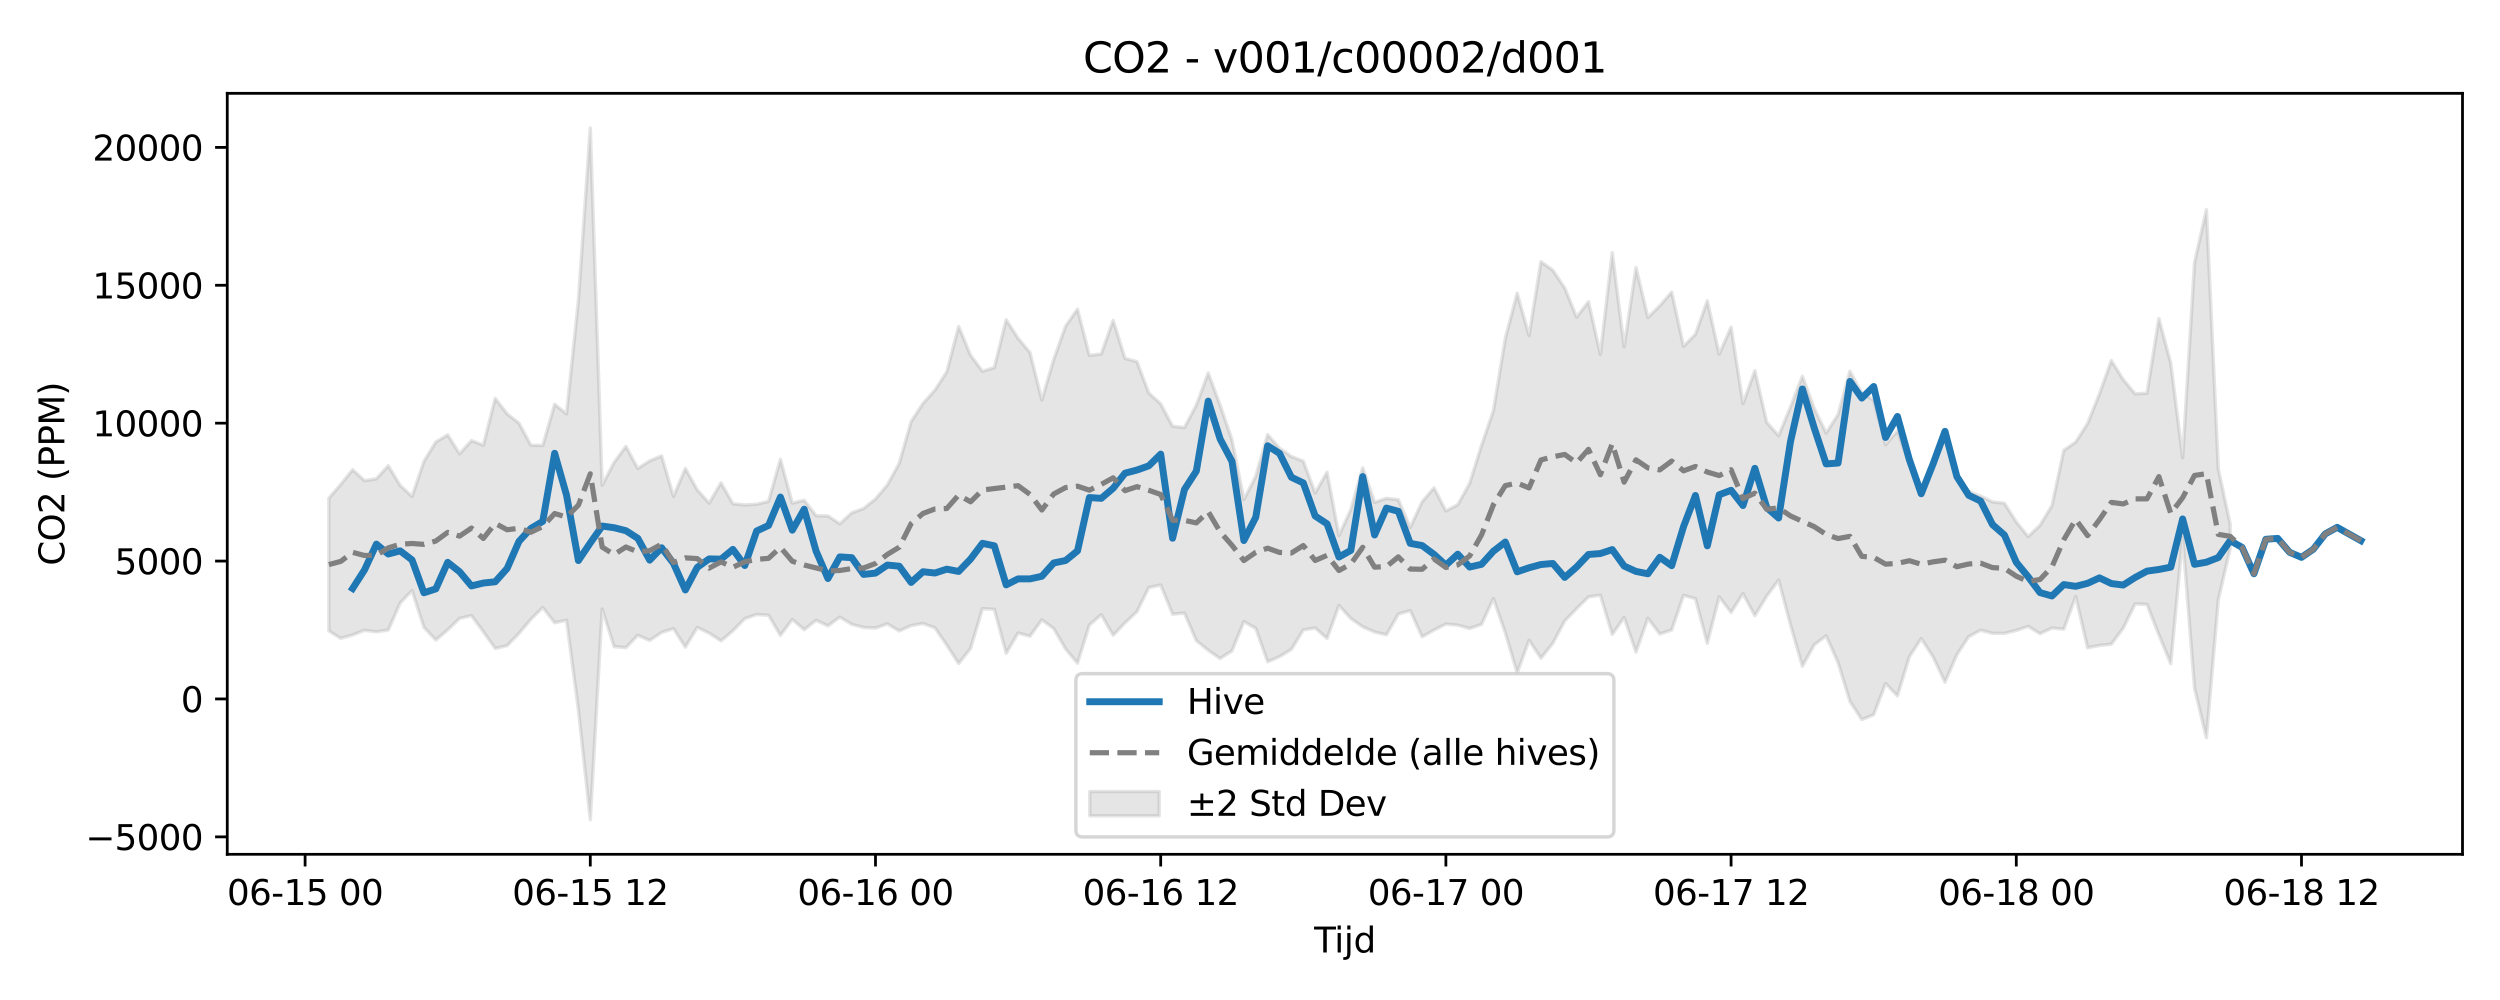 <?xml version="1.0" encoding="utf-8" standalone="no"?>
<!DOCTYPE svg PUBLIC "-//W3C//DTD SVG 1.1//EN"
  "http://www.w3.org/Graphics/SVG/1.1/DTD/svg11.dtd">
<svg xmlns:xlink="http://www.w3.org/1999/xlink" width="720pt" height="288pt" viewBox="0 0 720 288" xmlns="http://www.w3.org/2000/svg" version="1.1">
 <defs>
  <style type="text/css">*{stroke-linejoin: round; stroke-linecap: butt}</style>
 </defs>
 <g id="figure_1">
  <g id="patch_1">
   <path d="M 0 288 
L 720 288 
L 720 0 
L 0 0 
z
" style="fill: #ffffff"/>
  </g>
  <g id="axes_1">
   <g id="patch_2">
    <path d="M 65.45 246.04 
L 709.2 246.04 
L 709.2 26.88 
L 65.45 26.88 
z
" style="fill: #ffffff"/>
   </g>
   <g id="FillBetweenPolyCollection_1">
    <defs>
     <path id="m4453c1ad8b" d="M 94.711 -144.505 
L 94.711 -106.296 
L 98.134 -104.149 
L 101.556 -105.129 
L 104.979 -106.464 
L 108.401 -106.031 
L 111.823 -106.551 
L 115.246 -114.322 
L 118.668 -117.931 
L 122.09 -107.316 
L 125.513 -103.682 
L 128.935 -106.59 
L 132.358 -109.899 
L 135.78 -110.711 
L 139.202 -106.063 
L 142.625 -101.258 
L 146.047 -102.054 
L 149.469 -105.59 
L 152.892 -109.633 
L 156.314 -113.046 
L 159.737 -108.654 
L 163.159 -109.371 
L 166.581 -83.58 
L 170.004 -51.922 
L 173.426 -112.604 
L 176.849 -101.773 
L 180.271 -101.484 
L 183.693 -105.042 
L 187.116 -103.551 
L 190.538 -105.84 
L 193.96 -106.954 
L 197.383 -101.615 
L 200.805 -107.307 
L 204.228 -105.653 
L 207.65 -103.421 
L 211.072 -106.327 
L 214.495 -109.816 
L 217.917 -111.025 
L 221.339 -110.796 
L 224.762 -105.009 
L 228.184 -109.615 
L 231.607 -106.638 
L 235.029 -109.355 
L 238.451 -107.757 
L 241.874 -110.27 
L 245.296 -108.201 
L 248.719 -107.299 
L 252.141 -107.111 
L 255.563 -108.323 
L 258.986 -106.271 
L 262.408 -107.834 
L 265.83 -108.431 
L 269.253 -107.189 
L 272.675 -102.196 
L 276.098 -96.897 
L 279.52 -101.253 
L 282.942 -112.696 
L 286.365 -112.519 
L 289.787 -99.861 
L 293.21 -105.693 
L 296.632 -104.758 
L 300.054 -109.466 
L 303.477 -106.975 
L 306.899 -101.075 
L 310.321 -97.002 
L 313.744 -108.002 
L 317.166 -110.962 
L 320.589 -105.039 
L 324.011 -108.609 
L 327.433 -111.819 
L 330.856 -118.778 
L 334.278 -119.501 
L 337.7 -111.116 
L 341.123 -111.425 
L 344.545 -103.491 
L 347.968 -100.711 
L 351.39 -98.356 
L 354.812 -100.538 
L 358.235 -108.984 
L 361.657 -107.026 
L 365.08 -97.409 
L 368.502 -98.893 
L 371.924 -100.966 
L 375.347 -106.58 
L 378.769 -107.15 
L 382.191 -104.107 
L 385.614 -113.606 
L 389.036 -109.884 
L 392.459 -107.488 
L 395.881 -105.976 
L 399.303 -105.194 
L 402.726 -111.151 
L 406.148 -112.146 
L 409.57 -104.604 
L 412.993 -106.54 
L 416.415 -108.271 
L 419.838 -107.964 
L 423.26 -106.998 
L 426.682 -108.181 
L 430.105 -115.594 
L 433.527 -105.748 
L 436.95 -94.215 
L 440.372 -103.611 
L 443.794 -98.43 
L 447.217 -102.735 
L 450.639 -109.166 
L 454.061 -112.701 
L 457.484 -116.091 
L 460.906 -116.6 
L 464.329 -105.274 
L 467.751 -110.151 
L 471.173 -100.209 
L 474.596 -109.945 
L 478.018 -105.41 
L 481.44 -106.566 
L 484.863 -116.543 
L 488.285 -115.591 
L 491.708 -102.75 
L 495.13 -116.097 
L 498.552 -111.635 
L 501.975 -117.035 
L 505.397 -110.698 
L 508.82 -116.31 
L 512.242 -120.926 
L 515.664 -108.047 
L 519.087 -96.128 
L 522.509 -102.298 
L 525.931 -104.86 
L 529.354 -97.214 
L 532.776 -85.988 
L 536.199 -80.753 
L 539.621 -82.165 
L 543.043 -91.142 
L 546.466 -87.588 
L 549.888 -98.827 
L 553.311 -104.102 
L 556.733 -98.799 
L 560.155 -91.526 
L 563.578 -99.445 
L 567 -104.655 
L 570.422 -106.492 
L 573.845 -105.613 
L 577.267 -105.587 
L 580.69 -106.434 
L 584.112 -107.606 
L 587.534 -105.497 
L 590.957 -107.121 
L 594.379 -106.812 
L 597.801 -116.172 
L 601.224 -101.449 
L 604.646 -102.103 
L 608.069 -102.481 
L 611.491 -107.085 
L 614.913 -114.084 
L 618.336 -113.919 
L 621.758 -105.178 
L 625.181 -96.848 
L 628.603 -133.2 
L 632.025 -89.754 
L 635.448 -75.549 
L 638.87 -115.217 
L 642.292 -130.009 
L 642.292 -137.078 
L 642.292 -137.078 
L 638.87 -152.98 
L 635.448 -227.6 
L 632.025 -212.407 
L 628.603 -156.165 
L 625.181 -183.405 
L 621.758 -196.275 
L 618.336 -174.75 
L 614.913 -174.581 
L 611.491 -178.666 
L 608.069 -184.164 
L 604.646 -174.564 
L 601.224 -166.038 
L 597.801 -160.664 
L 594.379 -158.318 
L 590.957 -142.372 
L 587.534 -136.734 
L 584.112 -133.458 
L 580.69 -137.692 
L 577.267 -143.074 
L 573.845 -143.444 
L 570.422 -145.122 
L 567 -146.484 
L 563.578 -150.126 
L 560.155 -161.817 
L 556.733 -153.579 
L 553.311 -146.901 
L 549.888 -154.209 
L 546.466 -163.898 
L 543.043 -159.916 
L 539.621 -172.79 
L 536.199 -174.785 
L 532.776 -181.071 
L 529.354 -168.58 
L 525.931 -163.292 
L 522.509 -170.343 
L 519.087 -179.655 
L 515.664 -170.774 
L 512.242 -162.52 
L 508.82 -166.365 
L 505.397 -181.236 
L 501.975 -171.739 
L 498.552 -193.778 
L 495.13 -185.99 
L 491.708 -201.357 
L 488.285 -191.724 
L 484.863 -188.265 
L 481.44 -203.861 
L 478.018 -199.935 
L 474.596 -196.555 
L 471.173 -210.935 
L 467.751 -188.146 
L 464.329 -215.228 
L 460.906 -185.948 
L 457.484 -201.094 
L 454.061 -196.664 
L 450.639 -205.072 
L 447.217 -210.168 
L 443.794 -212.626 
L 440.372 -191.352 
L 436.95 -203.545 
L 433.527 -190.545 
L 430.105 -169.712 
L 426.682 -159.716 
L 423.26 -148.796 
L 419.838 -142.647 
L 416.415 -140.849 
L 412.993 -147.487 
L 409.57 -143.492 
L 406.148 -136.087 
L 402.726 -144.093 
L 399.303 -144.479 
L 395.881 -143.342 
L 392.459 -153.26 
L 389.036 -141.267 
L 385.614 -133.773 
L 382.191 -152.015 
L 378.769 -146.021 
L 375.347 -155.19 
L 371.924 -156.514 
L 368.502 -158.899 
L 365.08 -162.836 
L 361.657 -150.833 
L 358.235 -144.131 
L 354.812 -161.365 
L 351.39 -171.324 
L 347.968 -180.578 
L 344.545 -171.322 
L 341.123 -164.854 
L 337.7 -165.238 
L 334.278 -171.685 
L 330.856 -174.815 
L 327.433 -183.863 
L 324.011 -184.768 
L 320.589 -195.735 
L 317.166 -186.06 
L 313.744 -185.655 
L 310.321 -198.959 
L 306.899 -194.086 
L 303.477 -184.501 
L 300.054 -172.765 
L 296.632 -186.476 
L 293.21 -190.555 
L 289.787 -195.904 
L 286.365 -182.135 
L 282.942 -181.066 
L 279.52 -185.698 
L 276.098 -193.991 
L 272.675 -180.906 
L 269.253 -175.632 
L 265.83 -171.829 
L 262.408 -166.573 
L 258.986 -154.562 
L 255.563 -148.34 
L 252.141 -144.297 
L 248.719 -141.555 
L 245.296 -140.299 
L 241.874 -137.127 
L 238.451 -139.417 
L 235.029 -139.465 
L 231.607 -143.922 
L 228.184 -143.095 
L 224.762 -155.714 
L 221.339 -143.597 
L 217.917 -142.789 
L 214.495 -142.579 
L 211.072 -142.916 
L 207.65 -148.944 
L 204.228 -143.097 
L 200.805 -146.927 
L 197.383 -153.07 
L 193.96 -145.032 
L 190.538 -156.709 
L 187.116 -155.269 
L 183.693 -153.07 
L 180.271 -159.448 
L 176.849 -154.785 
L 173.426 -148.272 
L 170.004 -251.158 
L 166.581 -201.471 
L 163.159 -168.814 
L 159.737 -171.554 
L 156.314 -159.676 
L 152.892 -159.793 
L 149.469 -166.129 
L 146.047 -168.806 
L 142.625 -173.262 
L 139.202 -159.774 
L 135.78 -161.117 
L 132.358 -157.29 
L 128.935 -162.764 
L 125.513 -160.688 
L 122.09 -155.123 
L 118.668 -145.018 
L 115.246 -148.195 
L 111.823 -153.881 
L 108.401 -150.111 
L 104.979 -149.572 
L 101.556 -152.716 
L 98.134 -148.492 
L 94.711 -144.505 
z
" style="stroke: #808080; stroke-opacity: 0.2"/>
    </defs>
    <g clip-path="url(#p0a1181c91d)">
     <use xlink:href="#m4453c1ad8b" x="0" y="288" style="fill: #808080; fill-opacity: 0.2; stroke: #808080; stroke-opacity: 0.2"/>
    </g>
   </g>
   <g id="matplotlib.axis_1">
    <g id="xtick_1">
     <g id="line2d_1">
      <defs>
       <path id="m16ff8e1f0d" d="M 0 0 
L 0 3.5 
" style="stroke: #000000; stroke-width: 0.8"/>
      </defs>
      <g>
       <use xlink:href="#m16ff8e1f0d" x="87.867" y="246.04" style="stroke: #000000; stroke-width: 0.8"/>
      </g>
     </g>
     <g id="text_1">
      <!-- 06-15 00 -->
      <g transform="translate(65.386 260.638) scale(0.1 -0.1)">
       <defs>
        <path id="DejaVuSans-30" d="M 2034 4250 
Q 1547 4250 1301 3770 
Q 1056 3291 1056 2328 
Q 1056 1369 1301 889 
Q 1547 409 2034 409 
Q 2525 409 2770 889 
Q 3016 1369 3016 2328 
Q 3016 3291 2770 3770 
Q 2525 4250 2034 4250 
z
M 2034 4750 
Q 2819 4750 3233 4129 
Q 3647 3509 3647 2328 
Q 3647 1150 3233 529 
Q 2819 -91 2034 -91 
Q 1250 -91 836 529 
Q 422 1150 422 2328 
Q 422 3509 836 4129 
Q 1250 4750 2034 4750 
z
" transform="scale(0.016)"/>
        <path id="DejaVuSans-36" d="M 2113 2584 
Q 1688 2584 1439 2293 
Q 1191 2003 1191 1497 
Q 1191 994 1439 701 
Q 1688 409 2113 409 
Q 2538 409 2786 701 
Q 3034 994 3034 1497 
Q 3034 2003 2786 2293 
Q 2538 2584 2113 2584 
z
M 3366 4563 
L 3366 3988 
Q 3128 4100 2886 4159 
Q 2644 4219 2406 4219 
Q 1781 4219 1451 3797 
Q 1122 3375 1075 2522 
Q 1259 2794 1537 2939 
Q 1816 3084 2150 3084 
Q 2853 3084 3261 2657 
Q 3669 2231 3669 1497 
Q 3669 778 3244 343 
Q 2819 -91 2113 -91 
Q 1303 -91 875 529 
Q 447 1150 447 2328 
Q 447 3434 972 4092 
Q 1497 4750 2381 4750 
Q 2619 4750 2861 4703 
Q 3103 4656 3366 4563 
z
" transform="scale(0.016)"/>
        <path id="DejaVuSans-2d" d="M 313 2009 
L 1997 2009 
L 1997 1497 
L 313 1497 
L 313 2009 
z
" transform="scale(0.016)"/>
        <path id="DejaVuSans-31" d="M 794 531 
L 1825 531 
L 1825 4091 
L 703 3866 
L 703 4441 
L 1819 4666 
L 2450 4666 
L 2450 531 
L 3481 531 
L 3481 0 
L 794 0 
L 794 531 
z
" transform="scale(0.016)"/>
        <path id="DejaVuSans-35" d="M 691 4666 
L 3169 4666 
L 3169 4134 
L 1269 4134 
L 1269 2991 
Q 1406 3038 1543 3061 
Q 1681 3084 1819 3084 
Q 2600 3084 3056 2656 
Q 3513 2228 3513 1497 
Q 3513 744 3044 326 
Q 2575 -91 1722 -91 
Q 1428 -91 1123 -41 
Q 819 9 494 109 
L 494 744 
Q 775 591 1075 516 
Q 1375 441 1709 441 
Q 2250 441 2565 725 
Q 2881 1009 2881 1497 
Q 2881 1984 2565 2268 
Q 2250 2553 1709 2553 
Q 1456 2553 1204 2497 
Q 953 2441 691 2322 
L 691 4666 
z
" transform="scale(0.016)"/>
        <path id="DejaVuSans-20" transform="scale(0.016)"/>
       </defs>
       <use xlink:href="#DejaVuSans-30"/>
       <use xlink:href="#DejaVuSans-36" transform="translate(63.623 0)"/>
       <use xlink:href="#DejaVuSans-2d" transform="translate(127.246 0)"/>
       <use xlink:href="#DejaVuSans-31" transform="translate(163.33 0)"/>
       <use xlink:href="#DejaVuSans-35" transform="translate(226.953 0)"/>
       <use xlink:href="#DejaVuSans-20" transform="translate(290.576 0)"/>
       <use xlink:href="#DejaVuSans-30" transform="translate(322.363 0)"/>
       <use xlink:href="#DejaVuSans-30" transform="translate(385.986 0)"/>
      </g>
     </g>
    </g>
    <g id="xtick_2">
     <g id="line2d_2">
      <g>
       <use xlink:href="#m16ff8e1f0d" x="170.004" y="246.04" style="stroke: #000000; stroke-width: 0.8"/>
      </g>
     </g>
     <g id="text_2">
      <!-- 06-15 12 -->
      <g transform="translate(147.523 260.638) scale(0.1 -0.1)">
       <defs>
        <path id="DejaVuSans-32" d="M 1228 531 
L 3431 531 
L 3431 0 
L 469 0 
L 469 531 
Q 828 903 1448 1529 
Q 2069 2156 2228 2338 
Q 2531 2678 2651 2914 
Q 2772 3150 2772 3378 
Q 2772 3750 2511 3984 
Q 2250 4219 1831 4219 
Q 1534 4219 1204 4116 
Q 875 4013 500 3803 
L 500 4441 
Q 881 4594 1212 4672 
Q 1544 4750 1819 4750 
Q 2544 4750 2975 4387 
Q 3406 4025 3406 3419 
Q 3406 3131 3298 2873 
Q 3191 2616 2906 2266 
Q 2828 2175 2409 1742 
Q 1991 1309 1228 531 
z
" transform="scale(0.016)"/>
       </defs>
       <use xlink:href="#DejaVuSans-30"/>
       <use xlink:href="#DejaVuSans-36" transform="translate(63.623 0)"/>
       <use xlink:href="#DejaVuSans-2d" transform="translate(127.246 0)"/>
       <use xlink:href="#DejaVuSans-31" transform="translate(163.33 0)"/>
       <use xlink:href="#DejaVuSans-35" transform="translate(226.953 0)"/>
       <use xlink:href="#DejaVuSans-20" transform="translate(290.576 0)"/>
       <use xlink:href="#DejaVuSans-31" transform="translate(322.363 0)"/>
       <use xlink:href="#DejaVuSans-32" transform="translate(385.986 0)"/>
      </g>
     </g>
    </g>
    <g id="xtick_3">
     <g id="line2d_3">
      <g>
       <use xlink:href="#m16ff8e1f0d" x="252.141" y="246.04" style="stroke: #000000; stroke-width: 0.8"/>
      </g>
     </g>
     <g id="text_3">
      <!-- 06-16 00 -->
      <g transform="translate(229.66 260.638) scale(0.1 -0.1)">
       <use xlink:href="#DejaVuSans-30"/>
       <use xlink:href="#DejaVuSans-36" transform="translate(63.623 0)"/>
       <use xlink:href="#DejaVuSans-2d" transform="translate(127.246 0)"/>
       <use xlink:href="#DejaVuSans-31" transform="translate(163.33 0)"/>
       <use xlink:href="#DejaVuSans-36" transform="translate(226.953 0)"/>
       <use xlink:href="#DejaVuSans-20" transform="translate(290.576 0)"/>
       <use xlink:href="#DejaVuSans-30" transform="translate(322.363 0)"/>
       <use xlink:href="#DejaVuSans-30" transform="translate(385.986 0)"/>
      </g>
     </g>
    </g>
    <g id="xtick_4">
     <g id="line2d_4">
      <g>
       <use xlink:href="#m16ff8e1f0d" x="334.278" y="246.04" style="stroke: #000000; stroke-width: 0.8"/>
      </g>
     </g>
     <g id="text_4">
      <!-- 06-16 12 -->
      <g transform="translate(311.798 260.638) scale(0.1 -0.1)">
       <use xlink:href="#DejaVuSans-30"/>
       <use xlink:href="#DejaVuSans-36" transform="translate(63.623 0)"/>
       <use xlink:href="#DejaVuSans-2d" transform="translate(127.246 0)"/>
       <use xlink:href="#DejaVuSans-31" transform="translate(163.33 0)"/>
       <use xlink:href="#DejaVuSans-36" transform="translate(226.953 0)"/>
       <use xlink:href="#DejaVuSans-20" transform="translate(290.576 0)"/>
       <use xlink:href="#DejaVuSans-31" transform="translate(322.363 0)"/>
       <use xlink:href="#DejaVuSans-32" transform="translate(385.986 0)"/>
      </g>
     </g>
    </g>
    <g id="xtick_5">
     <g id="line2d_5">
      <g>
       <use xlink:href="#m16ff8e1f0d" x="416.415" y="246.04" style="stroke: #000000; stroke-width: 0.8"/>
      </g>
     </g>
     <g id="text_5">
      <!-- 06-17 00 -->
      <g transform="translate(393.935 260.638) scale(0.1 -0.1)">
       <defs>
        <path id="DejaVuSans-37" d="M 525 4666 
L 3525 4666 
L 3525 4397 
L 1831 0 
L 1172 0 
L 2766 4134 
L 525 4134 
L 525 4666 
z
" transform="scale(0.016)"/>
       </defs>
       <use xlink:href="#DejaVuSans-30"/>
       <use xlink:href="#DejaVuSans-36" transform="translate(63.623 0)"/>
       <use xlink:href="#DejaVuSans-2d" transform="translate(127.246 0)"/>
       <use xlink:href="#DejaVuSans-31" transform="translate(163.33 0)"/>
       <use xlink:href="#DejaVuSans-37" transform="translate(226.953 0)"/>
       <use xlink:href="#DejaVuSans-20" transform="translate(290.576 0)"/>
       <use xlink:href="#DejaVuSans-30" transform="translate(322.363 0)"/>
       <use xlink:href="#DejaVuSans-30" transform="translate(385.986 0)"/>
      </g>
     </g>
    </g>
    <g id="xtick_6">
     <g id="line2d_6">
      <g>
       <use xlink:href="#m16ff8e1f0d" x="498.552" y="246.04" style="stroke: #000000; stroke-width: 0.8"/>
      </g>
     </g>
     <g id="text_6">
      <!-- 06-17 12 -->
      <g transform="translate(476.072 260.638) scale(0.1 -0.1)">
       <use xlink:href="#DejaVuSans-30"/>
       <use xlink:href="#DejaVuSans-36" transform="translate(63.623 0)"/>
       <use xlink:href="#DejaVuSans-2d" transform="translate(127.246 0)"/>
       <use xlink:href="#DejaVuSans-31" transform="translate(163.33 0)"/>
       <use xlink:href="#DejaVuSans-37" transform="translate(226.953 0)"/>
       <use xlink:href="#DejaVuSans-20" transform="translate(290.576 0)"/>
       <use xlink:href="#DejaVuSans-31" transform="translate(322.363 0)"/>
       <use xlink:href="#DejaVuSans-32" transform="translate(385.986 0)"/>
      </g>
     </g>
    </g>
    <g id="xtick_7">
     <g id="line2d_7">
      <g>
       <use xlink:href="#m16ff8e1f0d" x="580.69" y="246.04" style="stroke: #000000; stroke-width: 0.8"/>
      </g>
     </g>
     <g id="text_7">
      <!-- 06-18 00 -->
      <g transform="translate(558.209 260.638) scale(0.1 -0.1)">
       <defs>
        <path id="DejaVuSans-38" d="M 2034 2216 
Q 1584 2216 1326 1975 
Q 1069 1734 1069 1313 
Q 1069 891 1326 650 
Q 1584 409 2034 409 
Q 2484 409 2743 651 
Q 3003 894 3003 1313 
Q 3003 1734 2745 1975 
Q 2488 2216 2034 2216 
z
M 1403 2484 
Q 997 2584 770 2862 
Q 544 3141 544 3541 
Q 544 4100 942 4425 
Q 1341 4750 2034 4750 
Q 2731 4750 3128 4425 
Q 3525 4100 3525 3541 
Q 3525 3141 3298 2862 
Q 3072 2584 2669 2484 
Q 3125 2378 3379 2068 
Q 3634 1759 3634 1313 
Q 3634 634 3220 271 
Q 2806 -91 2034 -91 
Q 1263 -91 848 271 
Q 434 634 434 1313 
Q 434 1759 690 2068 
Q 947 2378 1403 2484 
z
M 1172 3481 
Q 1172 3119 1398 2916 
Q 1625 2713 2034 2713 
Q 2441 2713 2670 2916 
Q 2900 3119 2900 3481 
Q 2900 3844 2670 4047 
Q 2441 4250 2034 4250 
Q 1625 4250 1398 4047 
Q 1172 3844 1172 3481 
z
" transform="scale(0.016)"/>
       </defs>
       <use xlink:href="#DejaVuSans-30"/>
       <use xlink:href="#DejaVuSans-36" transform="translate(63.623 0)"/>
       <use xlink:href="#DejaVuSans-2d" transform="translate(127.246 0)"/>
       <use xlink:href="#DejaVuSans-31" transform="translate(163.33 0)"/>
       <use xlink:href="#DejaVuSans-38" transform="translate(226.953 0)"/>
       <use xlink:href="#DejaVuSans-20" transform="translate(290.576 0)"/>
       <use xlink:href="#DejaVuSans-30" transform="translate(322.363 0)"/>
       <use xlink:href="#DejaVuSans-30" transform="translate(385.986 0)"/>
      </g>
     </g>
    </g>
    <g id="xtick_8">
     <g id="line2d_8">
      <g>
       <use xlink:href="#m16ff8e1f0d" x="662.827" y="246.04" style="stroke: #000000; stroke-width: 0.8"/>
      </g>
     </g>
     <g id="text_8">
      <!-- 06-18 12 -->
      <g transform="translate(640.346 260.638) scale(0.1 -0.1)">
       <use xlink:href="#DejaVuSans-30"/>
       <use xlink:href="#DejaVuSans-36" transform="translate(63.623 0)"/>
       <use xlink:href="#DejaVuSans-2d" transform="translate(127.246 0)"/>
       <use xlink:href="#DejaVuSans-31" transform="translate(163.33 0)"/>
       <use xlink:href="#DejaVuSans-38" transform="translate(226.953 0)"/>
       <use xlink:href="#DejaVuSans-20" transform="translate(290.576 0)"/>
       <use xlink:href="#DejaVuSans-31" transform="translate(322.363 0)"/>
       <use xlink:href="#DejaVuSans-32" transform="translate(385.986 0)"/>
      </g>
     </g>
    </g>
    <g id="text_9">
     <!-- Tijd -->
     <g transform="translate(378.475 274.317) scale(0.1 -0.1)">
      <defs>
       <path id="DejaVuSans-54" d="M -19 4666 
L 3928 4666 
L 3928 4134 
L 2272 4134 
L 2272 0 
L 1638 0 
L 1638 4134 
L -19 4134 
L -19 4666 
z
" transform="scale(0.016)"/>
       <path id="DejaVuSans-69" d="M 603 3500 
L 1178 3500 
L 1178 0 
L 603 0 
L 603 3500 
z
M 603 4863 
L 1178 4863 
L 1178 4134 
L 603 4134 
L 603 4863 
z
" transform="scale(0.016)"/>
       <path id="DejaVuSans-6a" d="M 603 3500 
L 1178 3500 
L 1178 -63 
Q 1178 -731 923 -1031 
Q 669 -1331 103 -1331 
L -116 -1331 
L -116 -844 
L 38 -844 
Q 366 -844 484 -692 
Q 603 -541 603 -63 
L 603 3500 
z
M 603 4863 
L 1178 4863 
L 1178 4134 
L 603 4134 
L 603 4863 
z
" transform="scale(0.016)"/>
       <path id="DejaVuSans-64" d="M 2906 2969 
L 2906 4863 
L 3481 4863 
L 3481 0 
L 2906 0 
L 2906 525 
Q 2725 213 2448 61 
Q 2172 -91 1784 -91 
Q 1150 -91 751 415 
Q 353 922 353 1747 
Q 353 2572 751 3078 
Q 1150 3584 1784 3584 
Q 2172 3584 2448 3432 
Q 2725 3281 2906 2969 
z
M 947 1747 
Q 947 1113 1208 752 
Q 1469 391 1925 391 
Q 2381 391 2643 752 
Q 2906 1113 2906 1747 
Q 2906 2381 2643 2742 
Q 2381 3103 1925 3103 
Q 1469 3103 1208 2742 
Q 947 2381 947 1747 
z
" transform="scale(0.016)"/>
      </defs>
      <use xlink:href="#DejaVuSans-54"/>
      <use xlink:href="#DejaVuSans-69" transform="translate(57.959 0)"/>
      <use xlink:href="#DejaVuSans-6a" transform="translate(85.742 0)"/>
      <use xlink:href="#DejaVuSans-64" transform="translate(113.525 0)"/>
     </g>
    </g>
   </g>
   <g id="matplotlib.axis_2">
    <g id="ytick_1">
     <g id="line2d_9">
      <defs>
       <path id="m783208caa9" d="M 0 0 
L -3.5 0 
" style="stroke: #000000; stroke-width: 0.8"/>
      </defs>
      <g>
       <use xlink:href="#m783208caa9" x="65.45" y="241.011" style="stroke: #000000; stroke-width: 0.8"/>
      </g>
     </g>
     <g id="text_10">
      <!-- −5000 -->
      <g transform="translate(24.62 244.81) scale(0.1 -0.1)">
       <defs>
        <path id="DejaVuSans-2212" d="M 678 2272 
L 4684 2272 
L 4684 1741 
L 678 1741 
L 678 2272 
z
" transform="scale(0.016)"/>
       </defs>
       <use xlink:href="#DejaVuSans-2212"/>
       <use xlink:href="#DejaVuSans-35" transform="translate(83.789 0)"/>
       <use xlink:href="#DejaVuSans-30" transform="translate(147.412 0)"/>
       <use xlink:href="#DejaVuSans-30" transform="translate(211.035 0)"/>
       <use xlink:href="#DejaVuSans-30" transform="translate(274.658 0)"/>
      </g>
     </g>
    </g>
    <g id="ytick_2">
     <g id="line2d_10">
      <g>
       <use xlink:href="#m783208caa9" x="65.45" y="201.298" style="stroke: #000000; stroke-width: 0.8"/>
      </g>
     </g>
     <g id="text_11">
      <!-- 0 -->
      <g transform="translate(52.087 205.098) scale(0.1 -0.1)">
       <use xlink:href="#DejaVuSans-30"/>
      </g>
     </g>
    </g>
    <g id="ytick_3">
     <g id="line2d_11">
      <g>
       <use xlink:href="#m783208caa9" x="65.45" y="161.586" style="stroke: #000000; stroke-width: 0.8"/>
      </g>
     </g>
     <g id="text_12">
      <!-- 5000 -->
      <g transform="translate(33 165.385) scale(0.1 -0.1)">
       <use xlink:href="#DejaVuSans-35"/>
       <use xlink:href="#DejaVuSans-30" transform="translate(63.623 0)"/>
       <use xlink:href="#DejaVuSans-30" transform="translate(127.246 0)"/>
       <use xlink:href="#DejaVuSans-30" transform="translate(190.869 0)"/>
      </g>
     </g>
    </g>
    <g id="ytick_4">
     <g id="line2d_12">
      <g>
       <use xlink:href="#m783208caa9" x="65.45" y="121.874" style="stroke: #000000; stroke-width: 0.8"/>
      </g>
     </g>
     <g id="text_13">
      <!-- 10000 -->
      <g transform="translate(26.637 125.673) scale(0.1 -0.1)">
       <use xlink:href="#DejaVuSans-31"/>
       <use xlink:href="#DejaVuSans-30" transform="translate(63.623 0)"/>
       <use xlink:href="#DejaVuSans-30" transform="translate(127.246 0)"/>
       <use xlink:href="#DejaVuSans-30" transform="translate(190.869 0)"/>
       <use xlink:href="#DejaVuSans-30" transform="translate(254.492 0)"/>
      </g>
     </g>
    </g>
    <g id="ytick_5">
     <g id="line2d_13">
      <g>
       <use xlink:href="#m783208caa9" x="65.45" y="82.162" style="stroke: #000000; stroke-width: 0.8"/>
      </g>
     </g>
     <g id="text_14">
      <!-- 15000 -->
      <g transform="translate(26.637 85.961) scale(0.1 -0.1)">
       <use xlink:href="#DejaVuSans-31"/>
       <use xlink:href="#DejaVuSans-35" transform="translate(63.623 0)"/>
       <use xlink:href="#DejaVuSans-30" transform="translate(127.246 0)"/>
       <use xlink:href="#DejaVuSans-30" transform="translate(190.869 0)"/>
       <use xlink:href="#DejaVuSans-30" transform="translate(254.492 0)"/>
      </g>
     </g>
    </g>
    <g id="ytick_6">
     <g id="line2d_14">
      <g>
       <use xlink:href="#m783208caa9" x="65.45" y="42.449" style="stroke: #000000; stroke-width: 0.8"/>
      </g>
     </g>
     <g id="text_15">
      <!-- 20000 -->
      <g transform="translate(26.637 46.248) scale(0.1 -0.1)">
       <use xlink:href="#DejaVuSans-32"/>
       <use xlink:href="#DejaVuSans-30" transform="translate(63.623 0)"/>
       <use xlink:href="#DejaVuSans-30" transform="translate(127.246 0)"/>
       <use xlink:href="#DejaVuSans-30" transform="translate(190.869 0)"/>
       <use xlink:href="#DejaVuSans-30" transform="translate(254.492 0)"/>
      </g>
     </g>
    </g>
    <g id="text_16">
     <!-- CO2 (PPM) -->
     <g transform="translate(18.541 162.903) rotate(-90) scale(0.1 -0.1)">
      <defs>
       <path id="DejaVuSans-43" d="M 4122 4306 
L 4122 3641 
Q 3803 3938 3442 4084 
Q 3081 4231 2675 4231 
Q 1875 4231 1450 3742 
Q 1025 3253 1025 2328 
Q 1025 1406 1450 917 
Q 1875 428 2675 428 
Q 3081 428 3442 575 
Q 3803 722 4122 1019 
L 4122 359 
Q 3791 134 3420 21 
Q 3050 -91 2638 -91 
Q 1578 -91 968 557 
Q 359 1206 359 2328 
Q 359 3453 968 4101 
Q 1578 4750 2638 4750 
Q 3056 4750 3426 4639 
Q 3797 4528 4122 4306 
z
" transform="scale(0.016)"/>
       <path id="DejaVuSans-4f" d="M 2522 4238 
Q 1834 4238 1429 3725 
Q 1025 3213 1025 2328 
Q 1025 1447 1429 934 
Q 1834 422 2522 422 
Q 3209 422 3611 934 
Q 4013 1447 4013 2328 
Q 4013 3213 3611 3725 
Q 3209 4238 2522 4238 
z
M 2522 4750 
Q 3503 4750 4090 4092 
Q 4678 3434 4678 2328 
Q 4678 1225 4090 567 
Q 3503 -91 2522 -91 
Q 1538 -91 948 565 
Q 359 1222 359 2328 
Q 359 3434 948 4092 
Q 1538 4750 2522 4750 
z
" transform="scale(0.016)"/>
       <path id="DejaVuSans-28" d="M 1984 4856 
Q 1566 4138 1362 3434 
Q 1159 2731 1159 2009 
Q 1159 1288 1364 580 
Q 1569 -128 1984 -844 
L 1484 -844 
Q 1016 -109 783 600 
Q 550 1309 550 2009 
Q 550 2706 781 3412 
Q 1013 4119 1484 4856 
L 1984 4856 
z
" transform="scale(0.016)"/>
       <path id="DejaVuSans-50" d="M 1259 4147 
L 1259 2394 
L 2053 2394 
Q 2494 2394 2734 2622 
Q 2975 2850 2975 3272 
Q 2975 3691 2734 3919 
Q 2494 4147 2053 4147 
L 1259 4147 
z
M 628 4666 
L 2053 4666 
Q 2838 4666 3239 4311 
Q 3641 3956 3641 3272 
Q 3641 2581 3239 2228 
Q 2838 1875 2053 1875 
L 1259 1875 
L 1259 0 
L 628 0 
L 628 4666 
z
" transform="scale(0.016)"/>
       <path id="DejaVuSans-4d" d="M 628 4666 
L 1569 4666 
L 2759 1491 
L 3956 4666 
L 4897 4666 
L 4897 0 
L 4281 0 
L 4281 4097 
L 3078 897 
L 2444 897 
L 1241 4097 
L 1241 0 
L 628 0 
L 628 4666 
z
" transform="scale(0.016)"/>
       <path id="DejaVuSans-29" d="M 513 4856 
L 1013 4856 
Q 1481 4119 1714 3412 
Q 1947 2706 1947 2009 
Q 1947 1309 1714 600 
Q 1481 -109 1013 -844 
L 513 -844 
Q 928 -128 1133 580 
Q 1338 1288 1338 2009 
Q 1338 2731 1133 3434 
Q 928 4138 513 4856 
z
" transform="scale(0.016)"/>
      </defs>
      <use xlink:href="#DejaVuSans-43"/>
      <use xlink:href="#DejaVuSans-4f" transform="translate(69.824 0)"/>
      <use xlink:href="#DejaVuSans-32" transform="translate(148.535 0)"/>
      <use xlink:href="#DejaVuSans-20" transform="translate(212.158 0)"/>
      <use xlink:href="#DejaVuSans-28" transform="translate(243.945 0)"/>
      <use xlink:href="#DejaVuSans-50" transform="translate(282.959 0)"/>
      <use xlink:href="#DejaVuSans-50" transform="translate(343.262 0)"/>
      <use xlink:href="#DejaVuSans-4d" transform="translate(403.564 0)"/>
      <use xlink:href="#DejaVuSans-29" transform="translate(489.844 0)"/>
     </g>
    </g>
   </g>
   <g id="line2d_15">
    <path d="M 101.556 169.478 
L 104.979 164.136 
L 108.401 156.717 
L 111.823 159.553 
L 115.246 158.647 
L 118.668 161.263 
L 122.09 170.72 
L 125.513 169.603 
L 128.935 161.957 
L 132.358 164.66 
L 135.78 168.745 
L 139.202 167.916 
L 142.625 167.551 
L 146.047 163.723 
L 149.469 155.903 
L 152.892 152.19 
L 156.314 150.149 
L 159.737 130.551 
L 163.159 142.606 
L 166.581 161.443 
L 170.004 156.352 
L 173.426 151.507 
L 176.849 151.98 
L 180.271 152.842 
L 183.693 155.042 
L 187.116 161.316 
L 190.538 157.761 
L 193.96 162.245 
L 197.383 169.902 
L 200.805 163.413 
L 204.228 160.964 
L 207.65 161.034 
L 211.072 158.227 
L 214.495 162.868 
L 217.917 152.929 
L 221.339 151.327 
L 224.762 143.16 
L 228.184 152.688 
L 231.607 146.662 
L 235.029 158.708 
L 238.451 166.611 
L 241.874 160.387 
L 245.296 160.609 
L 248.719 165.428 
L 252.141 165.054 
L 255.563 162.735 
L 258.986 163.069 
L 262.408 167.736 
L 265.83 164.66 
L 269.253 165.031 
L 272.675 163.919 
L 276.098 164.573 
L 279.52 161.009 
L 282.942 156.475 
L 286.365 157.199 
L 289.787 168.448 
L 293.21 166.712 
L 296.632 166.72 
L 300.054 165.962 
L 303.477 162.132 
L 306.899 161.427 
L 310.321 158.65 
L 313.744 143.292 
L 317.166 143.522 
L 320.589 140.618 
L 324.011 136.274 
L 327.433 135.376 
L 330.856 134.161 
L 334.278 130.789 
L 337.7 155.012 
L 341.123 140.975 
L 344.545 135.675 
L 347.968 115.524 
L 351.39 126.409 
L 354.812 132.882 
L 358.235 155.674 
L 361.657 148.971 
L 365.08 128.384 
L 368.502 130.576 
L 371.924 137.446 
L 375.347 139.085 
L 378.769 148.606 
L 382.191 150.864 
L 385.614 160.423 
L 389.036 158.51 
L 392.459 137.261 
L 395.881 154.07 
L 399.303 146.331 
L 402.726 147.258 
L 406.148 156.492 
L 409.57 157.115 
L 412.993 159.659 
L 416.415 162.772 
L 419.838 159.608 
L 423.26 163.312 
L 426.682 162.526 
L 430.105 158.739 
L 433.527 156.106 
L 436.95 164.68 
L 440.372 163.512 
L 443.794 162.579 
L 447.217 162.277 
L 450.639 166.291 
L 454.061 163.294 
L 457.484 159.691 
L 460.906 159.418 
L 464.329 158.279 
L 467.751 163.024 
L 471.173 164.573 
L 474.596 165.25 
L 478.018 160.503 
L 481.44 162.918 
L 484.863 151.653 
L 488.285 142.702 
L 491.708 157.197 
L 495.13 142.495 
L 498.552 141.206 
L 501.975 145.59 
L 505.397 134.881 
L 508.82 146.191 
L 512.242 149.185 
L 515.664 127.177 
L 519.087 112.029 
L 522.509 123.298 
L 525.931 133.602 
L 529.354 133.361 
L 532.776 109.86 
L 536.199 114.649 
L 539.621 111.313 
L 543.043 125.996 
L 546.466 119.946 
L 549.888 132.345 
L 553.311 142.199 
L 556.733 133.589 
L 560.155 124.233 
L 563.578 137.256 
L 567 142.654 
L 570.422 144.311 
L 573.845 151.092 
L 577.267 154.078 
L 580.69 161.936 
L 584.112 166.119 
L 587.534 170.675 
L 590.957 171.641 
L 594.379 168.356 
L 597.801 168.865 
L 601.224 167.996 
L 604.646 166.428 
L 608.069 168.062 
L 611.491 168.491 
L 614.913 166.32 
L 618.336 164.481 
L 621.758 164.009 
L 625.181 163.334 
L 628.603 149.463 
L 632.025 162.526 
L 635.448 161.907 
L 638.87 160.577 
L 642.292 155.706 
L 645.715 157.644 
L 649.137 165.232 
L 652.56 155.312 
L 655.982 155.06 
L 659.404 159.071 
L 662.827 160.517 
L 666.249 158.166 
L 669.671 153.763 
L 673.094 151.875 
L 679.939 155.711 
L 679.939 155.711 
" clip-path="url(#p0a1181c91d)" style="fill: none; stroke: #1f77b4; stroke-width: 2; stroke-linecap: square"/>
   </g>
   <g id="line2d_16">
    <path d="M 94.711 162.6 
L 98.134 161.679 
L 101.556 159.077 
L 104.979 159.982 
L 108.401 159.929 
L 111.823 157.784 
L 115.246 156.741 
L 118.668 156.526 
L 122.09 156.78 
L 125.513 155.815 
L 128.935 153.323 
L 132.358 154.405 
L 135.78 152.086 
L 139.202 155.081 
L 142.625 150.74 
L 146.047 152.57 
L 149.469 152.141 
L 152.892 153.287 
L 156.314 151.639 
L 159.737 147.896 
L 163.159 148.908 
L 166.581 145.475 
L 170.004 136.46 
L 173.426 157.562 
L 176.849 159.721 
L 180.271 157.534 
L 183.693 158.944 
L 187.116 158.59 
L 190.538 156.725 
L 193.96 162.007 
L 197.383 160.658 
L 200.805 160.883 
L 204.228 163.625 
L 207.65 161.817 
L 211.072 163.378 
L 214.495 161.802 
L 217.917 161.093 
L 221.339 160.803 
L 224.762 157.638 
L 228.184 161.645 
L 231.607 162.72 
L 238.451 164.413 
L 241.874 164.302 
L 245.296 163.75 
L 248.719 163.573 
L 252.141 162.296 
L 255.563 159.669 
L 258.986 157.584 
L 262.408 150.797 
L 265.83 147.87 
L 269.253 146.589 
L 272.675 146.449 
L 276.098 142.556 
L 279.52 144.525 
L 282.942 141.119 
L 293.21 139.876 
L 296.632 142.383 
L 300.054 146.885 
L 303.477 142.262 
L 306.899 140.42 
L 310.321 140.019 
L 313.744 141.171 
L 317.166 139.489 
L 320.589 137.613 
L 324.011 141.312 
L 327.433 140.159 
L 330.856 141.203 
L 334.278 142.407 
L 337.7 149.823 
L 341.123 149.861 
L 344.545 150.594 
L 347.968 147.356 
L 351.39 153.16 
L 354.812 157.048 
L 358.235 161.443 
L 361.657 159.07 
L 365.08 157.878 
L 368.502 159.104 
L 371.924 159.26 
L 375.347 157.115 
L 378.769 161.415 
L 382.191 159.939 
L 385.614 164.31 
L 389.036 162.424 
L 392.459 157.626 
L 395.881 163.341 
L 399.303 163.163 
L 402.726 160.378 
L 406.148 163.884 
L 409.57 163.952 
L 412.993 160.986 
L 416.415 163.44 
L 419.838 162.695 
L 423.26 160.103 
L 426.682 154.051 
L 430.105 145.347 
L 433.527 139.853 
L 436.95 139.12 
L 440.372 140.518 
L 443.794 132.472 
L 447.217 131.549 
L 450.639 130.881 
L 454.061 133.318 
L 457.484 129.408 
L 460.906 136.726 
L 464.329 127.749 
L 467.751 138.852 
L 471.173 132.428 
L 474.596 134.75 
L 478.018 135.328 
L 481.44 132.787 
L 484.863 135.596 
L 488.285 134.342 
L 491.708 135.946 
L 495.13 136.956 
L 498.552 135.293 
L 501.975 143.613 
L 505.397 142.033 
L 508.82 146.662 
L 512.242 146.277 
L 515.664 148.589 
L 522.509 151.68 
L 525.931 153.924 
L 529.354 155.103 
L 532.776 154.47 
L 536.199 160.231 
L 539.621 160.522 
L 543.043 162.471 
L 546.466 162.257 
L 549.888 161.482 
L 553.311 162.499 
L 556.733 161.811 
L 560.155 161.329 
L 563.578 163.215 
L 567 162.431 
L 570.422 162.193 
L 573.845 163.471 
L 577.267 163.669 
L 580.69 165.937 
L 584.112 167.468 
L 587.534 166.885 
L 590.957 163.254 
L 594.379 155.435 
L 597.801 149.582 
L 601.224 154.256 
L 604.646 149.666 
L 608.069 144.678 
L 611.491 145.125 
L 614.913 143.667 
L 618.336 143.666 
L 621.758 137.273 
L 625.181 147.873 
L 628.603 143.318 
L 632.025 136.92 
L 635.448 136.425 
L 638.87 153.902 
L 642.292 154.456 
L 645.715 157.644 
L 649.137 165.232 
L 652.56 155.312 
L 655.982 155.06 
L 659.404 159.071 
L 662.827 160.517 
L 666.249 158.166 
L 669.671 153.763 
L 673.094 151.875 
L 679.939 155.711 
L 679.939 155.711 
" clip-path="url(#p0a1181c91d)" style="fill: none; stroke-dasharray: 5.55,2.4; stroke-dashoffset: 0; stroke: #808080; stroke-width: 1.5"/>
   </g>
   <g id="patch_3">
    <path d="M 65.45 246.04 
L 65.45 26.88 
" style="fill: none; stroke: #000000; stroke-width: 0.8; stroke-linejoin: miter; stroke-linecap: square"/>
   </g>
   <g id="patch_4">
    <path d="M 709.2 246.04 
L 709.2 26.88 
" style="fill: none; stroke: #000000; stroke-width: 0.8; stroke-linejoin: miter; stroke-linecap: square"/>
   </g>
   <g id="patch_5">
    <path d="M 65.45 246.04 
L 709.2 246.04 
" style="fill: none; stroke: #000000; stroke-width: 0.8; stroke-linejoin: miter; stroke-linecap: square"/>
   </g>
   <g id="patch_6">
    <path d="M 65.45 26.88 
L 709.2 26.88 
" style="fill: none; stroke: #000000; stroke-width: 0.8; stroke-linejoin: miter; stroke-linecap: square"/>
   </g>
   <g id="text_17">
    <!-- CO2 - v001/c00002/d001 -->
    <g transform="translate(311.922 20.88) scale(0.12 -0.12)">
     <defs>
      <path id="DejaVuSans-76" d="M 191 3500 
L 800 3500 
L 1894 563 
L 2988 3500 
L 3597 3500 
L 2284 0 
L 1503 0 
L 191 3500 
z
" transform="scale(0.016)"/>
      <path id="DejaVuSans-2f" d="M 1625 4666 
L 2156 4666 
L 531 -594 
L 0 -594 
L 1625 4666 
z
" transform="scale(0.016)"/>
      <path id="DejaVuSans-63" d="M 3122 3366 
L 3122 2828 
Q 2878 2963 2633 3030 
Q 2388 3097 2138 3097 
Q 1578 3097 1268 2742 
Q 959 2388 959 1747 
Q 959 1106 1268 751 
Q 1578 397 2138 397 
Q 2388 397 2633 464 
Q 2878 531 3122 666 
L 3122 134 
Q 2881 22 2623 -34 
Q 2366 -91 2075 -91 
Q 1284 -91 818 406 
Q 353 903 353 1747 
Q 353 2603 823 3093 
Q 1294 3584 2113 3584 
Q 2378 3584 2631 3529 
Q 2884 3475 3122 3366 
z
" transform="scale(0.016)"/>
     </defs>
     <use xlink:href="#DejaVuSans-43"/>
     <use xlink:href="#DejaVuSans-4f" transform="translate(69.824 0)"/>
     <use xlink:href="#DejaVuSans-32" transform="translate(148.535 0)"/>
     <use xlink:href="#DejaVuSans-20" transform="translate(212.158 0)"/>
     <use xlink:href="#DejaVuSans-2d" transform="translate(243.945 0)"/>
     <use xlink:href="#DejaVuSans-20" transform="translate(280.029 0)"/>
     <use xlink:href="#DejaVuSans-76" transform="translate(311.816 0)"/>
     <use xlink:href="#DejaVuSans-30" transform="translate(370.996 0)"/>
     <use xlink:href="#DejaVuSans-30" transform="translate(434.619 0)"/>
     <use xlink:href="#DejaVuSans-31" transform="translate(498.242 0)"/>
     <use xlink:href="#DejaVuSans-2f" transform="translate(561.865 0)"/>
     <use xlink:href="#DejaVuSans-63" transform="translate(595.557 0)"/>
     <use xlink:href="#DejaVuSans-30" transform="translate(650.537 0)"/>
     <use xlink:href="#DejaVuSans-30" transform="translate(714.16 0)"/>
     <use xlink:href="#DejaVuSans-30" transform="translate(777.783 0)"/>
     <use xlink:href="#DejaVuSans-30" transform="translate(841.406 0)"/>
     <use xlink:href="#DejaVuSans-32" transform="translate(905.029 0)"/>
     <use xlink:href="#DejaVuSans-2f" transform="translate(968.652 0)"/>
     <use xlink:href="#DejaVuSans-64" transform="translate(1002.344 0)"/>
     <use xlink:href="#DejaVuSans-30" transform="translate(1065.82 0)"/>
     <use xlink:href="#DejaVuSans-30" transform="translate(1129.443 0)"/>
     <use xlink:href="#DejaVuSans-31" transform="translate(1193.066 0)"/>
    </g>
   </g>
   <g id="legend_1">
    <g id="patch_7">
     <path d="M 311.853 241.04 
L 462.797 241.04 
Q 464.797 241.04 464.797 239.04 
L 464.797 196.006 
Q 464.797 194.006 462.797 194.006 
L 311.853 194.006 
Q 309.853 194.006 309.853 196.006 
L 309.853 239.04 
Q 309.853 241.04 311.853 241.04 
z
" style="fill: #ffffff; opacity: 0.8; stroke: #cccccc; stroke-linejoin: miter"/>
    </g>
    <g id="line2d_17">
     <path d="M 313.853 202.104 
L 323.853 202.104 
L 333.853 202.104 
" style="fill: none; stroke: #1f77b4; stroke-width: 2; stroke-linecap: square"/>
    </g>
    <g id="text_18">
     <!-- Hive -->
     <g transform="translate(341.853 205.604) scale(0.1 -0.1)">
      <defs>
       <path id="DejaVuSans-48" d="M 628 4666 
L 1259 4666 
L 1259 2753 
L 3553 2753 
L 3553 4666 
L 4184 4666 
L 4184 0 
L 3553 0 
L 3553 2222 
L 1259 2222 
L 1259 0 
L 628 0 
L 628 4666 
z
" transform="scale(0.016)"/>
       <path id="DejaVuSans-65" d="M 3597 1894 
L 3597 1613 
L 953 1613 
Q 991 1019 1311 708 
Q 1631 397 2203 397 
Q 2534 397 2845 478 
Q 3156 559 3463 722 
L 3463 178 
Q 3153 47 2828 -22 
Q 2503 -91 2169 -91 
Q 1331 -91 842 396 
Q 353 884 353 1716 
Q 353 2575 817 3079 
Q 1281 3584 2069 3584 
Q 2775 3584 3186 3129 
Q 3597 2675 3597 1894 
z
M 3022 2063 
Q 3016 2534 2758 2815 
Q 2500 3097 2075 3097 
Q 1594 3097 1305 2825 
Q 1016 2553 972 2059 
L 3022 2063 
z
" transform="scale(0.016)"/>
      </defs>
      <use xlink:href="#DejaVuSans-48"/>
      <use xlink:href="#DejaVuSans-69" transform="translate(75.195 0)"/>
      <use xlink:href="#DejaVuSans-76" transform="translate(102.979 0)"/>
      <use xlink:href="#DejaVuSans-65" transform="translate(162.158 0)"/>
     </g>
    </g>
    <g id="line2d_18">
     <path d="M 313.853 216.782 
L 323.853 216.782 
L 333.853 216.782 
" style="fill: none; stroke-dasharray: 5.55,2.4; stroke-dashoffset: 0; stroke: #808080; stroke-width: 1.5"/>
    </g>
    <g id="text_19">
     <!-- Gemiddelde (alle hives) -->
     <g transform="translate(341.853 220.282) scale(0.1 -0.1)">
      <defs>
       <path id="DejaVuSans-47" d="M 3809 666 
L 3809 1919 
L 2778 1919 
L 2778 2438 
L 4434 2438 
L 4434 434 
Q 4069 175 3628 42 
Q 3188 -91 2688 -91 
Q 1594 -91 976 548 
Q 359 1188 359 2328 
Q 359 3472 976 4111 
Q 1594 4750 2688 4750 
Q 3144 4750 3555 4637 
Q 3966 4525 4313 4306 
L 4313 3634 
Q 3963 3931 3569 4081 
Q 3175 4231 2741 4231 
Q 1884 4231 1454 3753 
Q 1025 3275 1025 2328 
Q 1025 1384 1454 906 
Q 1884 428 2741 428 
Q 3075 428 3337 486 
Q 3600 544 3809 666 
z
" transform="scale(0.016)"/>
       <path id="DejaVuSans-6d" d="M 3328 2828 
Q 3544 3216 3844 3400 
Q 4144 3584 4550 3584 
Q 5097 3584 5394 3201 
Q 5691 2819 5691 2113 
L 5691 0 
L 5113 0 
L 5113 2094 
Q 5113 2597 4934 2840 
Q 4756 3084 4391 3084 
Q 3944 3084 3684 2787 
Q 3425 2491 3425 1978 
L 3425 0 
L 2847 0 
L 2847 2094 
Q 2847 2600 2669 2842 
Q 2491 3084 2119 3084 
Q 1678 3084 1418 2786 
Q 1159 2488 1159 1978 
L 1159 0 
L 581 0 
L 581 3500 
L 1159 3500 
L 1159 2956 
Q 1356 3278 1631 3431 
Q 1906 3584 2284 3584 
Q 2666 3584 2933 3390 
Q 3200 3197 3328 2828 
z
" transform="scale(0.016)"/>
       <path id="DejaVuSans-6c" d="M 603 4863 
L 1178 4863 
L 1178 0 
L 603 0 
L 603 4863 
z
" transform="scale(0.016)"/>
       <path id="DejaVuSans-61" d="M 2194 1759 
Q 1497 1759 1228 1600 
Q 959 1441 959 1056 
Q 959 750 1161 570 
Q 1363 391 1709 391 
Q 2188 391 2477 730 
Q 2766 1069 2766 1631 
L 2766 1759 
L 2194 1759 
z
M 3341 1997 
L 3341 0 
L 2766 0 
L 2766 531 
Q 2569 213 2275 61 
Q 1981 -91 1556 -91 
Q 1019 -91 701 211 
Q 384 513 384 1019 
Q 384 1609 779 1909 
Q 1175 2209 1959 2209 
L 2766 2209 
L 2766 2266 
Q 2766 2663 2505 2880 
Q 2244 3097 1772 3097 
Q 1472 3097 1187 3025 
Q 903 2953 641 2809 
L 641 3341 
Q 956 3463 1253 3523 
Q 1550 3584 1831 3584 
Q 2591 3584 2966 3190 
Q 3341 2797 3341 1997 
z
" transform="scale(0.016)"/>
       <path id="DejaVuSans-68" d="M 3513 2113 
L 3513 0 
L 2938 0 
L 2938 2094 
Q 2938 2591 2744 2837 
Q 2550 3084 2163 3084 
Q 1697 3084 1428 2787 
Q 1159 2491 1159 1978 
L 1159 0 
L 581 0 
L 581 4863 
L 1159 4863 
L 1159 2956 
Q 1366 3272 1645 3428 
Q 1925 3584 2291 3584 
Q 2894 3584 3203 3211 
Q 3513 2838 3513 2113 
z
" transform="scale(0.016)"/>
       <path id="DejaVuSans-73" d="M 2834 3397 
L 2834 2853 
Q 2591 2978 2328 3040 
Q 2066 3103 1784 3103 
Q 1356 3103 1142 2972 
Q 928 2841 928 2578 
Q 928 2378 1081 2264 
Q 1234 2150 1697 2047 
L 1894 2003 
Q 2506 1872 2764 1633 
Q 3022 1394 3022 966 
Q 3022 478 2636 193 
Q 2250 -91 1575 -91 
Q 1294 -91 989 -36 
Q 684 19 347 128 
L 347 722 
Q 666 556 975 473 
Q 1284 391 1588 391 
Q 1994 391 2212 530 
Q 2431 669 2431 922 
Q 2431 1156 2273 1281 
Q 2116 1406 1581 1522 
L 1381 1569 
Q 847 1681 609 1914 
Q 372 2147 372 2553 
Q 372 3047 722 3315 
Q 1072 3584 1716 3584 
Q 2034 3584 2315 3537 
Q 2597 3491 2834 3397 
z
" transform="scale(0.016)"/>
      </defs>
      <use xlink:href="#DejaVuSans-47"/>
      <use xlink:href="#DejaVuSans-65" transform="translate(77.49 0)"/>
      <use xlink:href="#DejaVuSans-6d" transform="translate(139.014 0)"/>
      <use xlink:href="#DejaVuSans-69" transform="translate(236.426 0)"/>
      <use xlink:href="#DejaVuSans-64" transform="translate(264.209 0)"/>
      <use xlink:href="#DejaVuSans-64" transform="translate(327.686 0)"/>
      <use xlink:href="#DejaVuSans-65" transform="translate(391.162 0)"/>
      <use xlink:href="#DejaVuSans-6c" transform="translate(452.686 0)"/>
      <use xlink:href="#DejaVuSans-64" transform="translate(480.469 0)"/>
      <use xlink:href="#DejaVuSans-65" transform="translate(543.945 0)"/>
      <use xlink:href="#DejaVuSans-20" transform="translate(605.469 0)"/>
      <use xlink:href="#DejaVuSans-28" transform="translate(637.256 0)"/>
      <use xlink:href="#DejaVuSans-61" transform="translate(676.27 0)"/>
      <use xlink:href="#DejaVuSans-6c" transform="translate(737.549 0)"/>
      <use xlink:href="#DejaVuSans-6c" transform="translate(765.332 0)"/>
      <use xlink:href="#DejaVuSans-65" transform="translate(793.115 0)"/>
      <use xlink:href="#DejaVuSans-20" transform="translate(854.639 0)"/>
      <use xlink:href="#DejaVuSans-68" transform="translate(886.426 0)"/>
      <use xlink:href="#DejaVuSans-69" transform="translate(949.805 0)"/>
      <use xlink:href="#DejaVuSans-76" transform="translate(977.588 0)"/>
      <use xlink:href="#DejaVuSans-65" transform="translate(1036.768 0)"/>
      <use xlink:href="#DejaVuSans-73" transform="translate(1098.291 0)"/>
      <use xlink:href="#DejaVuSans-29" transform="translate(1150.391 0)"/>
     </g>
    </g>
    <g id="patch_8">
     <path d="M 313.853 234.96 
L 333.853 234.96 
L 333.853 227.96 
L 313.853 227.96 
z
" style="fill: #808080; fill-opacity: 0.2; stroke: #808080; stroke-opacity: 0.2; stroke-linejoin: miter"/>
    </g>
    <g id="text_20">
     <!-- ±2 Std Dev -->
     <g transform="translate(341.853 234.96) scale(0.1 -0.1)">
      <defs>
       <path id="DejaVuSans-b1" d="M 2944 4013 
L 2944 2803 
L 4684 2803 
L 4684 2272 
L 2944 2272 
L 2944 1063 
L 2419 1063 
L 2419 2272 
L 678 2272 
L 678 2803 
L 2419 2803 
L 2419 4013 
L 2944 4013 
z
M 678 531 
L 4684 531 
L 4684 0 
L 678 0 
L 678 531 
z
" transform="scale(0.016)"/>
       <path id="DejaVuSans-53" d="M 3425 4513 
L 3425 3897 
Q 3066 4069 2747 4153 
Q 2428 4238 2131 4238 
Q 1616 4238 1336 4038 
Q 1056 3838 1056 3469 
Q 1056 3159 1242 3001 
Q 1428 2844 1947 2747 
L 2328 2669 
Q 3034 2534 3370 2195 
Q 3706 1856 3706 1288 
Q 3706 609 3251 259 
Q 2797 -91 1919 -91 
Q 1588 -91 1214 -16 
Q 841 59 441 206 
L 441 856 
Q 825 641 1194 531 
Q 1563 422 1919 422 
Q 2459 422 2753 634 
Q 3047 847 3047 1241 
Q 3047 1584 2836 1778 
Q 2625 1972 2144 2069 
L 1759 2144 
Q 1053 2284 737 2584 
Q 422 2884 422 3419 
Q 422 4038 858 4394 
Q 1294 4750 2059 4750 
Q 2388 4750 2728 4690 
Q 3069 4631 3425 4513 
z
" transform="scale(0.016)"/>
       <path id="DejaVuSans-74" d="M 1172 4494 
L 1172 3500 
L 2356 3500 
L 2356 3053 
L 1172 3053 
L 1172 1153 
Q 1172 725 1289 603 
Q 1406 481 1766 481 
L 2356 481 
L 2356 0 
L 1766 0 
Q 1100 0 847 248 
Q 594 497 594 1153 
L 594 3053 
L 172 3053 
L 172 3500 
L 594 3500 
L 594 4494 
L 1172 4494 
z
" transform="scale(0.016)"/>
       <path id="DejaVuSans-44" d="M 1259 4147 
L 1259 519 
L 2022 519 
Q 2988 519 3436 956 
Q 3884 1394 3884 2338 
Q 3884 3275 3436 3711 
Q 2988 4147 2022 4147 
L 1259 4147 
z
M 628 4666 
L 1925 4666 
Q 3281 4666 3915 4102 
Q 4550 3538 4550 2338 
Q 4550 1131 3912 565 
Q 3275 0 1925 0 
L 628 0 
L 628 4666 
z
" transform="scale(0.016)"/>
      </defs>
      <use xlink:href="#DejaVuSans-b1"/>
      <use xlink:href="#DejaVuSans-32" transform="translate(83.789 0)"/>
      <use xlink:href="#DejaVuSans-20" transform="translate(147.412 0)"/>
      <use xlink:href="#DejaVuSans-53" transform="translate(179.199 0)"/>
      <use xlink:href="#DejaVuSans-74" transform="translate(242.676 0)"/>
      <use xlink:href="#DejaVuSans-64" transform="translate(281.885 0)"/>
      <use xlink:href="#DejaVuSans-20" transform="translate(345.361 0)"/>
      <use xlink:href="#DejaVuSans-44" transform="translate(377.148 0)"/>
      <use xlink:href="#DejaVuSans-65" transform="translate(454.15 0)"/>
      <use xlink:href="#DejaVuSans-76" transform="translate(515.674 0)"/>
     </g>
    </g>
   </g>
  </g>
 </g>
 <defs>
  <clipPath id="p0a1181c91d">
   <rect x="65.45" y="26.88" width="643.75" height="219.16"/>
  </clipPath>
 </defs>
</svg>

